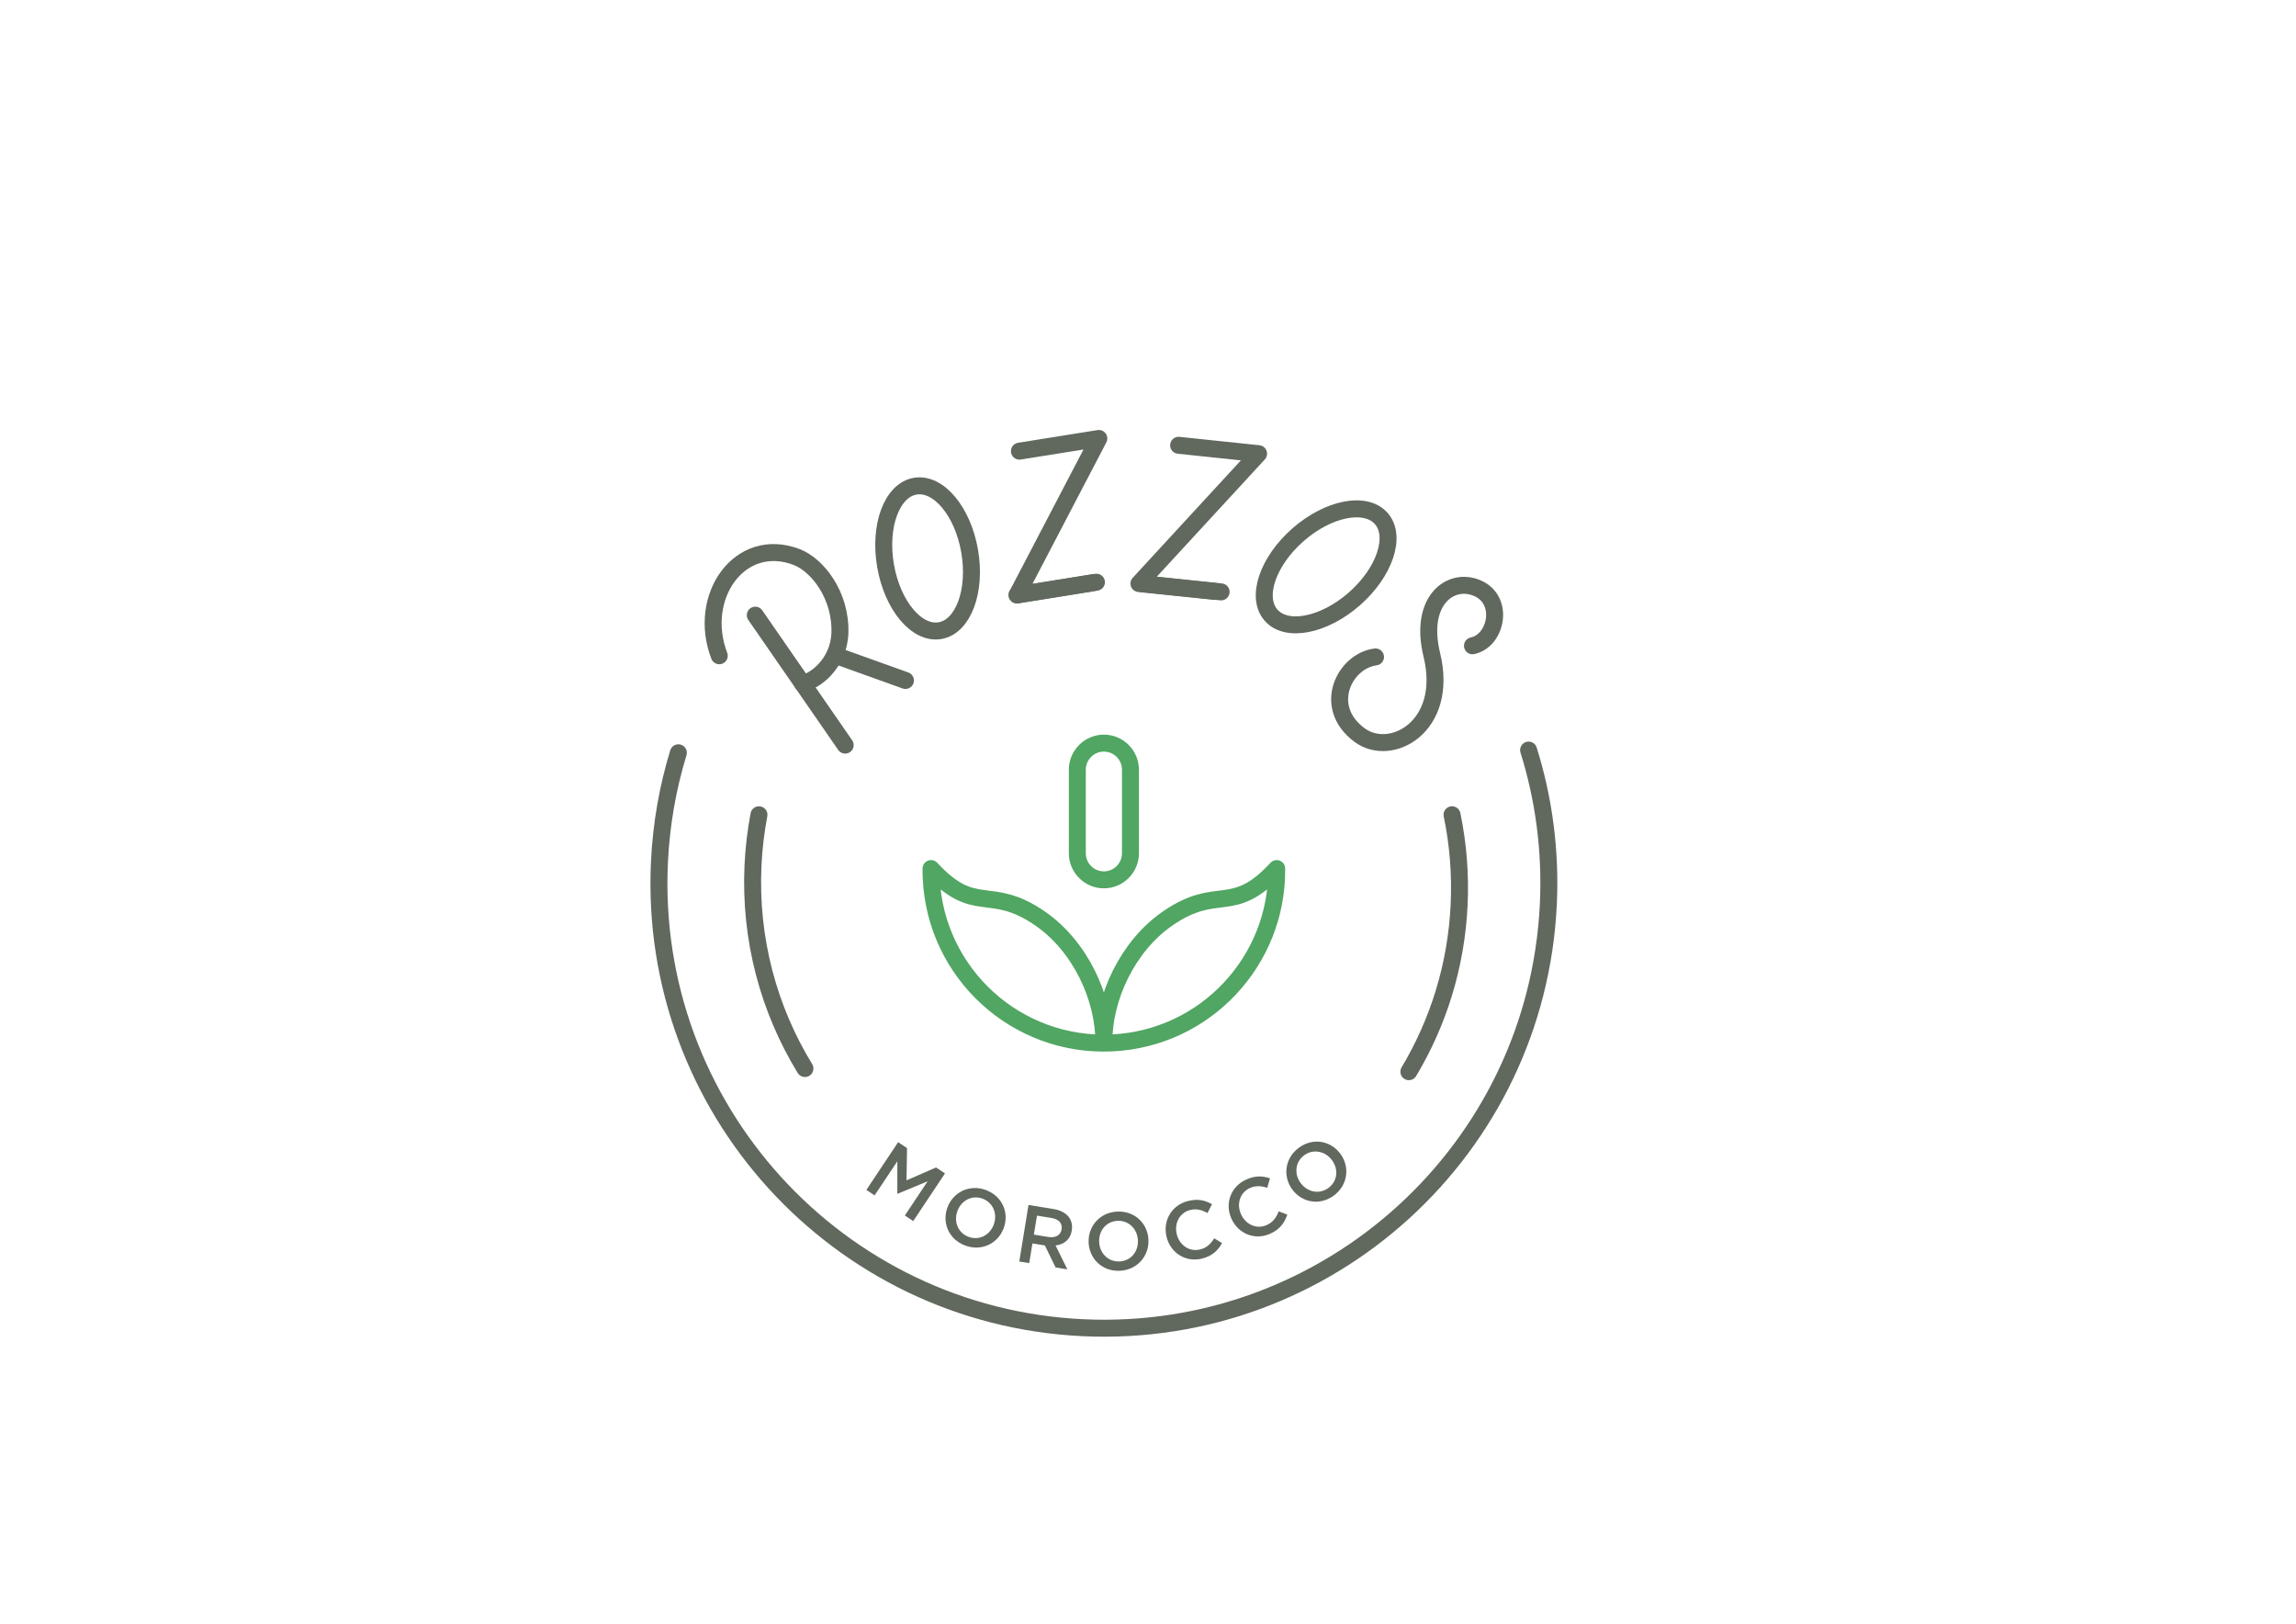 <?xml version="1.0" encoding="UTF-8"?><svg id="Calque_1" xmlns="http://www.w3.org/2000/svg" viewBox="0 0 841.89 595.28"><defs><style>.cls-1{stroke-miterlimit:10;}.cls-1,.cls-2{stroke:#61685e;}.cls-1,.cls-2,.cls-3{fill:none;stroke-linecap:round;stroke-width:6.22px;}.cls-2,.cls-3{stroke-linejoin:round;}.cls-3{stroke:#50a662;}.cls-4{fill:#61685e;}.cls-5{fill:#50a662;}</style></defs><g><path class="cls-4" d="M329.32,418.74l3.27,2.18-.19,11.81,10.83-4.72,3.27,2.18-11.64,17.48-3.07-2.05,8.35-12.54-11.01,4.57-.1-.07v-11.83l-8.33,12.49-3.02-2.01,11.64-17.48Z"/><path class="cls-4" d="M347.45,442.58l.02-.06c2.12-5.52,8.16-8.5,14.18-6.18,6.02,2.32,8.47,8.5,6.34,14.01l-.02,.06c-2.12,5.52-8.16,8.5-14.18,6.18-6.02-2.32-8.47-8.5-6.34-14.01Zm16.89,6.5l.02-.06c1.46-3.81-.09-8.04-3.98-9.54-3.89-1.5-7.8,.57-9.27,4.37l-.02,.06c-1.46,3.81,.1,8.01,3.99,9.51,3.89,1.5,7.79-.54,9.26-4.35Z"/><path class="cls-4" d="M377.13,441.76l9.24,1.51c2.61,.42,4.52,1.53,5.64,3.05,.91,1.3,1.28,2.95,.99,4.75v.06c-.56,3.41-2.94,5.12-5.95,5.48l4.32,8.76-4.32-.71-3.92-8.06-4.56-.74-1.18,7.22-3.64-.59,3.38-20.73Zm7.3,11.74c2.61,.42,4.49-.67,4.83-2.77v-.06c.37-2.22-1.03-3.7-3.72-4.14l-5.3-.86-1.14,6.96,5.33,.87Z"/><path class="cls-4" d="M399.17,455.45v-.06c-.19-5.91,4.21-11,10.65-11.21,6.45-.21,11.1,4.54,11.29,10.44v.06c.19,5.91-4.21,11-10.65,11.21-6.45,.21-11.1-4.54-11.29-10.44Zm18.08-.58v-.06c-.13-4.08-3.21-7.37-7.38-7.24-4.17,.13-6.97,3.56-6.84,7.63v.06c.13,4.08,3.21,7.34,7.38,7.21s6.97-3.53,6.84-7.6Z"/><path class="cls-4" d="M427.77,453.53v-.06c-1.46-5.79,1.69-11.62,7.86-13.16,3.75-.94,6.35-.2,8.77,1.18l-1.64,3.22c-2.01-1.11-4.01-1.69-6.34-1.11-3.87,.97-5.92,4.88-4.92,8.87v.06c1.01,3.99,4.64,6.51,8.54,5.54,2.5-.63,3.86-2.01,5.19-4.08l2.88,1.75c-1.57,2.74-3.55,4.72-7.36,5.68-5.94,1.48-11.52-2.04-12.98-7.89Z"/><path class="cls-4" d="M451.62,446.96l-.03-.05c-2.51-5.41-.52-11.73,5.25-14.41,3.51-1.63,6.2-1.39,8.83-.5l-1,3.47c-2.18-.71-4.26-.9-6.43,.11-3.62,1.68-4.9,5.91-3.16,9.64l.03,.05c1.73,3.73,5.77,5.52,9.42,3.83,2.34-1.09,3.41-2.71,4.33-4.99l3.16,1.18c-1.03,2.99-2.6,5.31-6.16,6.96-5.55,2.58-11.7,.17-14.24-5.29Z"/><path class="cls-4" d="M473.88,436.12l-.04-.05c-3.51-4.75-2.78-11.44,2.4-15.28,5.19-3.83,11.71-2.57,15.22,2.18l.04,.05c3.51,4.75,2.78,11.44-2.4,15.28-5.19,3.83-11.71,2.57-15.22-2.18Zm14.55-10.75l-.04-.05c-2.42-3.28-6.83-4.24-10.18-1.77-3.35,2.48-3.72,6.88-1.29,10.17l.04,.05c2.42,3.28,6.81,4.22,10.16,1.74,3.36-2.48,3.74-6.86,1.31-10.14Z"/></g><g><path class="cls-5" d="M404.77,275.55c3.65,0,6.63,2.97,6.63,6.63v30.65c0,3.65-2.97,6.63-6.63,6.63s-6.63-2.97-6.63-6.63v-30.65c0-3.65,2.97-6.63,6.63-6.63m0-6.22c-7.07,0-12.85,5.78-12.85,12.85v30.65c0,7.07,5.78,12.85,12.85,12.85s12.85-5.78,12.85-12.85v-30.65c0-7.07-5.78-12.85-12.85-12.85h0Z"/><path class="cls-3" d="M404.76,382.42c.16-16.56-8.66-35.52-23.36-45.67-18.61-12.85-23.71-.64-40.01-18.32h0c-.01,1.2,.01,2.4,.07,3.61,1.65,34.96,31.33,61.96,66.29,60.31,34.17-1.61,60.73-30,60.38-63.92h0c-16.3,17.68-21.4,5.47-40.01,18.32-14.7,10.15-23.52,29.11-23.36,45.67"/></g><g><g><path class="cls-2" d="M539.92,236.75c8.76-1.78,11.9-16.57,1.97-21.04-9.81-4.42-21.76,4.34-16.88,24.34,6.44,26.43-15.06,38.01-26.57,29.38-13.94-10.44-5.36-27.16,5.93-28.59"/><g><path class="cls-2" d="M263.74,240.41c-8.31-21.66,7.58-44.22,28.44-36.17,7.48,2.89,16.27,13.95,15.79,27.85-.39,11.3-9.37,17.87-13.74,18.42"/><line class="cls-2" x1="276.95" y1="225.53" x2="309.91" y2="273.17"/><line class="cls-2" x1="306.15" y1="240.2" x2="332.01" y2="249.47"/></g><ellipse class="cls-2" cx="340.14" cy="204.7" rx="15.65" ry="26.87" transform="translate(-29.79 60.65) rotate(-9.76)"/><ellipse class="cls-2" cx="486.29" cy="207.85" rx="26.87" ry="15.65" transform="translate(-16.5 371.83) rotate(-41.21)"/><g><polyline class="cls-2" points="373.8 165.4 402.91 160.75 372.94 218.13 400.62 213.65"/><line class="cls-2" x1="372.93" y1="218.1" x2="402.04" y2="213.45"/></g><g><polyline class="cls-2" points="432.17 163.25 461.49 166.33 417.63 213.94 445.52 216.82"/><line class="cls-2" x1="418.44" y1="213.93" x2="447.76" y2="217"/></g></g><path class="cls-1" d="M560.5,274.99c5.57,17.77,8.17,36.81,7.24,56.5-4.25,90.01-80.67,159.52-170.67,155.27-90.01-4.25-159.52-80.67-155.27-170.67,.66-13.93,3.04-27.36,6.94-40.11"/><path class="cls-1" d="M295.15,391.74c-13.22-21.62-20.32-47.3-19.04-74.52,.3-6.31,1.04-12.49,2.18-18.51"/><path class="cls-1" d="M532.43,298.7c2.21,10.63,3.13,21.7,2.6,33.04-1.06,22.39-7.67,43.2-18.43,61.16"/></g></svg>